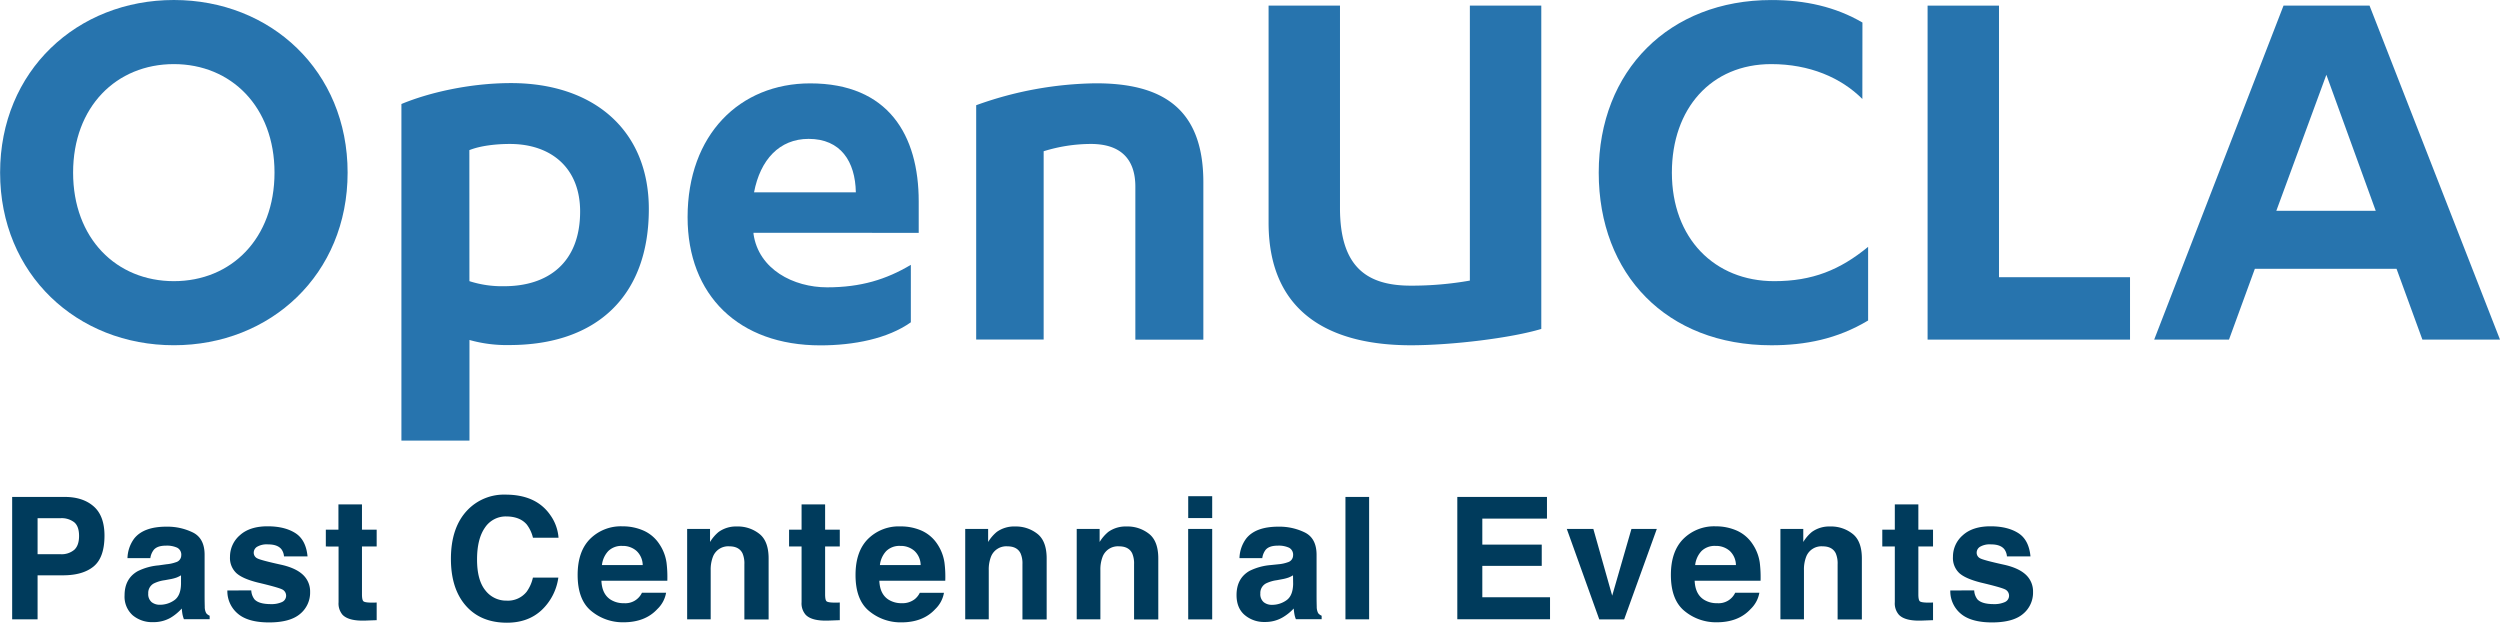 <svg id="Layer_1" data-name="Layer 1" xmlns="http://www.w3.org/2000/svg" viewBox="0 0 955.87 238.09"><defs><style>.cls-1{fill:#2774ae;}.cls-2{fill:#003b5c;}</style></defs><path class="cls-1" d="M74,28.77c37,0,66.43,27.09,66.43,66s-29.45,66-66.43,66-66.44-27.09-66.44-66S37,28.77,74,28.77Zm0,24.51C52,53.28,35.47,69.62,35.47,94.77S52,136.27,74,136.27s38.48-16.34,38.48-41.5S95.89,53.28,74,53.28Z" transform="translate(-7.52 -28.77)"/><path class="cls-1" d="M161,68.54c10.32-4.3,26-8,41.93-8,31.39,0,52.67,17.84,52.67,48.16,0,33.32-20,52-53.32,52a52.44,52.44,0,0,1-15.26-1.94v38.48H161Zm26,67.73a40.57,40.57,0,0,0,13.33,1.93c16.55,0,29-8.81,29-28.59,0-16.56-11-25.8-26.87-25.8-5.16,0-11.18.64-15.48,2.36Z" transform="translate(-7.52 -28.77)"/><path class="cls-1" d="M295.62,117.78v.43c1.93,13.54,15.26,20.42,28.16,20.42s22.58-3,32-8.6V152c-8.82,6.24-21.72,8.82-34.62,8.82-31.17,0-50.74-19.14-50.74-49,0-31.61,20-51.17,46.87-51.17,29.89,0,41.5,19.78,41.5,45.15v12Zm39.13-15.48c-.22-11.83-5.81-20.43-18.06-20.43-11.18,0-18.49,8-20.86,20.43Z" transform="translate(-7.52 -28.77)"/><path class="cls-1" d="M380.76,69a139.08,139.08,0,0,1,45.79-8.38c24.94,0,41.07,9.24,41.07,37.84v60.19h-26V100.15c0-10.75-5.8-16.34-17-16.34a61,61,0,0,0-18.06,2.79v72h-25.8Z" transform="translate(-7.52 -28.77)"/><path class="cls-1" d="M492.56,30.92h27.3v77.4c0,22.79,10.53,29.67,27.09,29.67a127.31,127.31,0,0,0,22.57-1.94V30.92h27.31V154.54c-11.4,3.44-34,6.24-49.88,6.24-29,0-54.39-11-54.39-46.87Z" transform="translate(-7.52 -28.77)"/><path class="cls-1" d="M719.59,66.61c-8.17-8.17-20.21-13.33-34.83-13.33-23,0-38,17-38,41.49,0,25.16,16.34,41.5,39.13,41.5,14.62,0,25.15-4.3,35.9-13.12v28.16c-11.82,7.1-24.08,9.47-37,9.47-40,0-66-27.09-66-66,0-39.13,27.09-66,66-66,12.9,0,24.51,2.58,34.83,8.6Z" transform="translate(-7.52 -28.77)"/><path class="cls-1" d="M744.53,30.92h27.3V134.76h50.1v23.86h-77.4Z" transform="translate(-7.52 -28.77)"/><path class="cls-1" d="M869.66,131.54l-9.89,27.08h-28.6l49.45-127.7h32.89l49.88,127.7H933.72l-9.89-27.08ZM897,57.36l-19.13,52h38Z" transform="translate(-7.52 -28.77)"/><path class="cls-2" d="M43.36,245.31q-4.11,3.42-11.73,3.43H21.89v16.82H12.17V218.77H32.26q6.95,0,11.08,3.62t4.13,11.21Q47.47,241.88,43.36,245.31ZM35.9,228.46a7.86,7.86,0,0,0-5.21-1.56h-8.8v13.77h8.8A7.49,7.49,0,0,0,35.9,239q1.85-1.68,1.85-5.33C37.75,231.23,37.13,229.49,35.9,228.46Z" transform="translate(-7.52 -28.77)"/><path class="cls-2" d="M71.2,244.51a14.22,14.22,0,0,0,3.62-.79,2.72,2.72,0,0,0,2-2.57,3,3,0,0,0-1.5-2.94,9.45,9.45,0,0,0-4.39-.81q-3.25,0-4.6,1.59A6.52,6.52,0,0,0,65,242.17H56.26a13.2,13.2,0,0,1,2.55-7.46q3.6-4.58,12.37-4.57a22.12,22.12,0,0,1,10.14,2.25q4.43,2.25,4.43,8.51v15.87q0,1.65.06,4a5,5,0,0,0,.54,2.42,3.25,3.25,0,0,0,1.33,1v1.34H77.84a10.89,10.89,0,0,1-.57-2c-.1-.61-.19-1.31-.25-2.1A18.52,18.52,0,0,1,72.68,265,13,13,0,0,1,66,266.64,11.48,11.48,0,0,1,58.23,264a9.54,9.54,0,0,1-3.08-7.6q0-6.38,5-9.23a22.11,22.11,0,0,1,8-2.23Zm5.53,4.23a9.83,9.83,0,0,1-1.75.87,15,15,0,0,1-2.43.62l-2.06.38a13.57,13.57,0,0,0-4.16,1.24,4.12,4.12,0,0,0-2.13,3.84A4,4,0,0,0,65.5,259a5,5,0,0,0,3.18,1,9.5,9.5,0,0,0,5.46-1.72c1.66-1.14,2.53-3.22,2.59-6.25Z" transform="translate(-7.52 -28.77)"/><path class="cls-2" d="M103.59,254.51a6.08,6.08,0,0,0,1.24,3.43q1.69,1.81,6.25,1.81a9.69,9.69,0,0,0,4.26-.79,2.66,2.66,0,0,0,.31-4.7q-1.28-.8-9.46-2.73-5.91-1.46-8.31-3.65a7.91,7.91,0,0,1-2.42-6.22,10.8,10.8,0,0,1,3.77-8.24Q103,230,109.84,230q6.5,0,10.58,2.58t4.69,8.94h-9a5.3,5.3,0,0,0-1-2.76q-1.5-1.85-5.1-1.84a7.27,7.27,0,0,0-4.21.92,2.64,2.64,0,0,0-1.26,2.16,2.37,2.37,0,0,0,1.34,2.25c.89.49,4,1.32,9.44,2.51,3.6.84,6.31,2.12,8.1,3.84a8.69,8.69,0,0,1,2.67,6.5,10.53,10.53,0,0,1-3.83,8.4q-3.84,3.25-11.85,3.25-8.17,0-12.07-3.44a11.22,11.22,0,0,1-3.89-8.78Z" transform="translate(-7.52 -28.77)"/><path class="cls-2" d="M132.1,237.72v-6.44h4.82v-9.65h9v9.65h5.62v6.44h-5.62V256c0,1.42.18,2.3.54,2.65s1.46.53,3.3.53l.87,0,.91-.05v6.76l-4.29.16q-6.4.23-8.76-2.22a6.63,6.63,0,0,1-1.52-4.79v-21.3Z" transform="translate(-7.52 -28.77)"/><path class="cls-2" d="M186.4,223.66a19.27,19.27,0,0,1,14.38-5.77q11.68,0,17.09,7.74a17,17,0,0,1,3.2,8.73h-9.78a13.36,13.36,0,0,0-2.39-5.08q-2.61-3-7.74-3.05a9.55,9.55,0,0,0-8.24,4.3q-3,4.31-3,12.18t3.18,11.79a10,10,0,0,0,8.09,3.92,9.18,9.18,0,0,0,7.67-3.37,14.69,14.69,0,0,0,2.42-5.43H221a21,21,0,0,1-6.42,12.45q-5.16,4.79-13.23,4.79-10,0-15.7-6.48t-5.72-17.83Q179.9,230.3,186.4,223.66Z" transform="translate(-7.52 -28.77)"/><path class="cls-2" d="M253.61,231.66a14,14,0,0,1,6,5.12,17,17,0,0,1,2.76,7.15,45.26,45.26,0,0,1,.3,6.87h-25.2q.21,5.2,3.62,7.3a9.16,9.16,0,0,0,5,1.3,7,7,0,0,0,6.88-4h9.23a11.26,11.26,0,0,1-3.35,6.25q-4.65,5.06-13,5.05a18.85,18.85,0,0,1-12.19-4.26q-5.28-4.25-5.28-13.85,0-9,4.77-13.78a16.66,16.66,0,0,1,12.37-4.8A19.67,19.67,0,0,1,253.61,231.66Zm-13.53,7.82a9.37,9.37,0,0,0-2.41,5.35h15.59a7.56,7.56,0,0,0-2.41-5.46,7.91,7.91,0,0,0-5.37-1.87A7.17,7.17,0,0,0,240.08,239.48Z" transform="translate(-7.52 -28.77)"/><path class="cls-2" d="M298,233q3.4,2.81,3.4,9.31v23.3h-9.27V244.51a9.74,9.74,0,0,0-.72-4.19q-1.33-2.65-5-2.66a6.24,6.24,0,0,0-6.27,3.9,13.47,13.47,0,0,0-.89,5.27v18.73h-9V231H279v5a15.11,15.11,0,0,1,3.29-3.84,11.34,11.34,0,0,1,7-2.09A13.22,13.22,0,0,1,298,233Z" transform="translate(-7.52 -28.77)"/><path class="cls-2" d="M309.22,237.72v-6.44H314v-9.65h9v9.65h5.61v6.44H323V256c0,1.42.17,2.3.53,2.65s1.46.53,3.31.53l.87,0,.9-.05v6.76l-4.28.16q-6.42.23-8.76-2.22A6.59,6.59,0,0,1,314,259v-21.3Z" transform="translate(-7.52 -28.77)"/><path class="cls-2" d="M359.89,231.66a14.09,14.09,0,0,1,6,5.12,17.11,17.11,0,0,1,2.75,7.15,42.76,42.76,0,0,1,.3,6.87H343.73q.21,5.2,3.61,7.3a9.2,9.2,0,0,0,5,1.3,7.63,7.63,0,0,0,5-1.59,7.31,7.31,0,0,0,1.86-2.38h9.24a11.26,11.26,0,0,1-3.35,6.25q-4.65,5.06-13,5.05a18.84,18.84,0,0,1-12.18-4.26q-5.28-4.25-5.28-13.85,0-9,4.76-13.78a16.67,16.67,0,0,1,12.37-4.8A19.72,19.72,0,0,1,359.89,231.66Zm-13.53,7.82a9.37,9.37,0,0,0-2.41,5.35h15.58a7.52,7.52,0,0,0-2.41-5.46,7.89,7.89,0,0,0-5.36-1.87A7.17,7.17,0,0,0,346.36,239.48Z" transform="translate(-7.52 -28.77)"/><path class="cls-2" d="M404.32,233q3.39,2.81,3.39,9.31v23.3h-9.26V244.51a9.57,9.57,0,0,0-.73-4.19q-1.32-2.65-5-2.66a6.26,6.26,0,0,0-6.27,3.9,13.48,13.48,0,0,0-.88,5.27v18.73h-9V231h8.76v5a15.31,15.31,0,0,1,3.29-3.84,11.35,11.35,0,0,1,7.05-2.09A13.24,13.24,0,0,1,404.32,233Z" transform="translate(-7.52 -28.77)"/><path class="cls-2" d="M447,233q3.39,2.81,3.39,9.31v23.3h-9.26V244.51a9.72,9.72,0,0,0-.73-4.19q-1.32-2.65-5-2.66a6.26,6.26,0,0,0-6.27,3.9,13.48,13.48,0,0,0-.88,5.27v18.73h-9.05V231h8.76v5a15.31,15.31,0,0,1,3.29-3.84,11.35,11.35,0,0,1,7-2.09A13.24,13.24,0,0,1,447,233Z" transform="translate(-7.52 -28.77)"/><path class="cls-2" d="M471,226.84h-9.17v-8.35H471ZM461.81,231H471v34.6h-9.17Z" transform="translate(-7.52 -28.77)"/><path class="cls-2" d="M496.37,244.51a14.23,14.23,0,0,0,3.61-.79,2.72,2.72,0,0,0,1.95-2.57,3,3,0,0,0-1.5-2.94,9.42,9.42,0,0,0-4.39-.81c-2.16,0-3.7.53-4.6,1.59a6.62,6.62,0,0,0-1.29,3.18h-8.72a13.2,13.2,0,0,1,2.55-7.46q3.6-4.58,12.36-4.57a22.07,22.07,0,0,1,10.14,2.25q4.42,2.25,4.43,8.51v15.87q0,1.65.06,4a5.23,5.23,0,0,0,.54,2.42,3.22,3.22,0,0,0,1.34,1v1.34H503a9.48,9.48,0,0,1-.57-2c-.11-.61-.19-1.31-.26-2.1a18.32,18.32,0,0,1-4.34,3.46,13,13,0,0,1-6.64,1.69,11.43,11.43,0,0,1-7.8-2.69c-2.06-1.78-3.08-4.32-3.08-7.6q0-6.38,4.95-9.23a22.17,22.17,0,0,1,8-2.23Zm5.53,4.23a9.91,9.91,0,0,1-1.76.87,15,15,0,0,1-2.43.62l-2,.38a13.48,13.48,0,0,0-4.16,1.24,4.11,4.11,0,0,0-2.14,3.84,4,4,0,0,0,1.31,3.34,4.93,4.93,0,0,0,3.17,1,9.45,9.45,0,0,0,5.46-1.72c1.67-1.14,2.53-3.22,2.6-6.25Z" transform="translate(-7.52 -28.77)"/><path class="cls-2" d="M531,265.56h-9.05V218.77H531Z" transform="translate(-7.52 -28.77)"/><path class="cls-2" d="M599,227.06H574.28V237H597v8.13H574.28v12h25.89v8.41H564.72V218.77H599Z" transform="translate(-7.52 -28.77)"/><path class="cls-2" d="M631.3,231H641l-12.49,34.6H619L606.58,231h10.15l7.21,25.52Z" transform="translate(-7.52 -28.77)"/><path class="cls-2" d="M671.61,231.66a14.06,14.06,0,0,1,6,5.12,17,17,0,0,1,2.76,7.15,45.26,45.26,0,0,1,.3,6.87h-25.2q.21,5.2,3.62,7.3a9.16,9.16,0,0,0,5,1.3,7,7,0,0,0,6.88-4h9.24a11.35,11.35,0,0,1-3.36,6.25q-4.65,5.06-13,5.05a18.85,18.85,0,0,1-12.19-4.26q-5.28-4.25-5.28-13.85,0-9,4.77-13.78a16.67,16.67,0,0,1,12.37-4.8A19.75,19.75,0,0,1,671.61,231.66Zm-13.54,7.82a9.37,9.37,0,0,0-2.41,5.35h15.59a7.56,7.56,0,0,0-2.41-5.46,7.9,7.9,0,0,0-5.37-1.87A7.17,7.17,0,0,0,658.07,239.48Z" transform="translate(-7.52 -28.77)"/><path class="cls-2" d="M716,233q3.4,2.81,3.4,9.31v23.3h-9.27V244.51a9.74,9.74,0,0,0-.72-4.19q-1.32-2.65-5-2.66a6.24,6.24,0,0,0-6.27,3.9,13.48,13.48,0,0,0-.88,5.27v18.73h-9V231H697v5a15.11,15.11,0,0,1,3.29-3.84,11.34,11.34,0,0,1,7-2.09A13.22,13.22,0,0,1,716,233Z" transform="translate(-7.52 -28.77)"/><path class="cls-2" d="M727.21,237.72v-6.44H732v-9.65h9v9.65h5.61v6.44H741V256c0,1.42.18,2.3.54,2.65s1.46.53,3.3.53l.87,0,.9-.05v6.76l-4.28.16q-6.42.23-8.76-2.22A6.59,6.59,0,0,1,732,259v-21.3Z" transform="translate(-7.52 -28.77)"/><path class="cls-2" d="M762.35,254.51a6.08,6.08,0,0,0,1.24,3.43q1.7,1.81,6.25,1.81a9.69,9.69,0,0,0,4.26-.79,2.66,2.66,0,0,0,.31-4.7q-1.27-.8-9.46-2.73c-3.94-1-6.7-2.19-8.31-3.65a7.9,7.9,0,0,1-2.41-6.22,10.79,10.79,0,0,1,3.76-8.24Q761.77,230,768.6,230q6.49,0,10.58,2.58t4.69,8.94h-9a5.3,5.3,0,0,0-1-2.76q-1.5-1.85-5.09-1.84a7.28,7.28,0,0,0-4.22.92,2.64,2.64,0,0,0-1.26,2.16,2.37,2.37,0,0,0,1.34,2.25c.89.49,4,1.32,9.44,2.51q5.41,1.26,8.11,3.84a8.72,8.72,0,0,1,2.66,6.5,10.53,10.53,0,0,1-3.83,8.4c-2.56,2.17-6.5,3.25-11.85,3.25s-9.47-1.15-12.07-3.44a11.22,11.22,0,0,1-3.89-8.78Z" transform="translate(-7.52 -28.77)"/></svg>